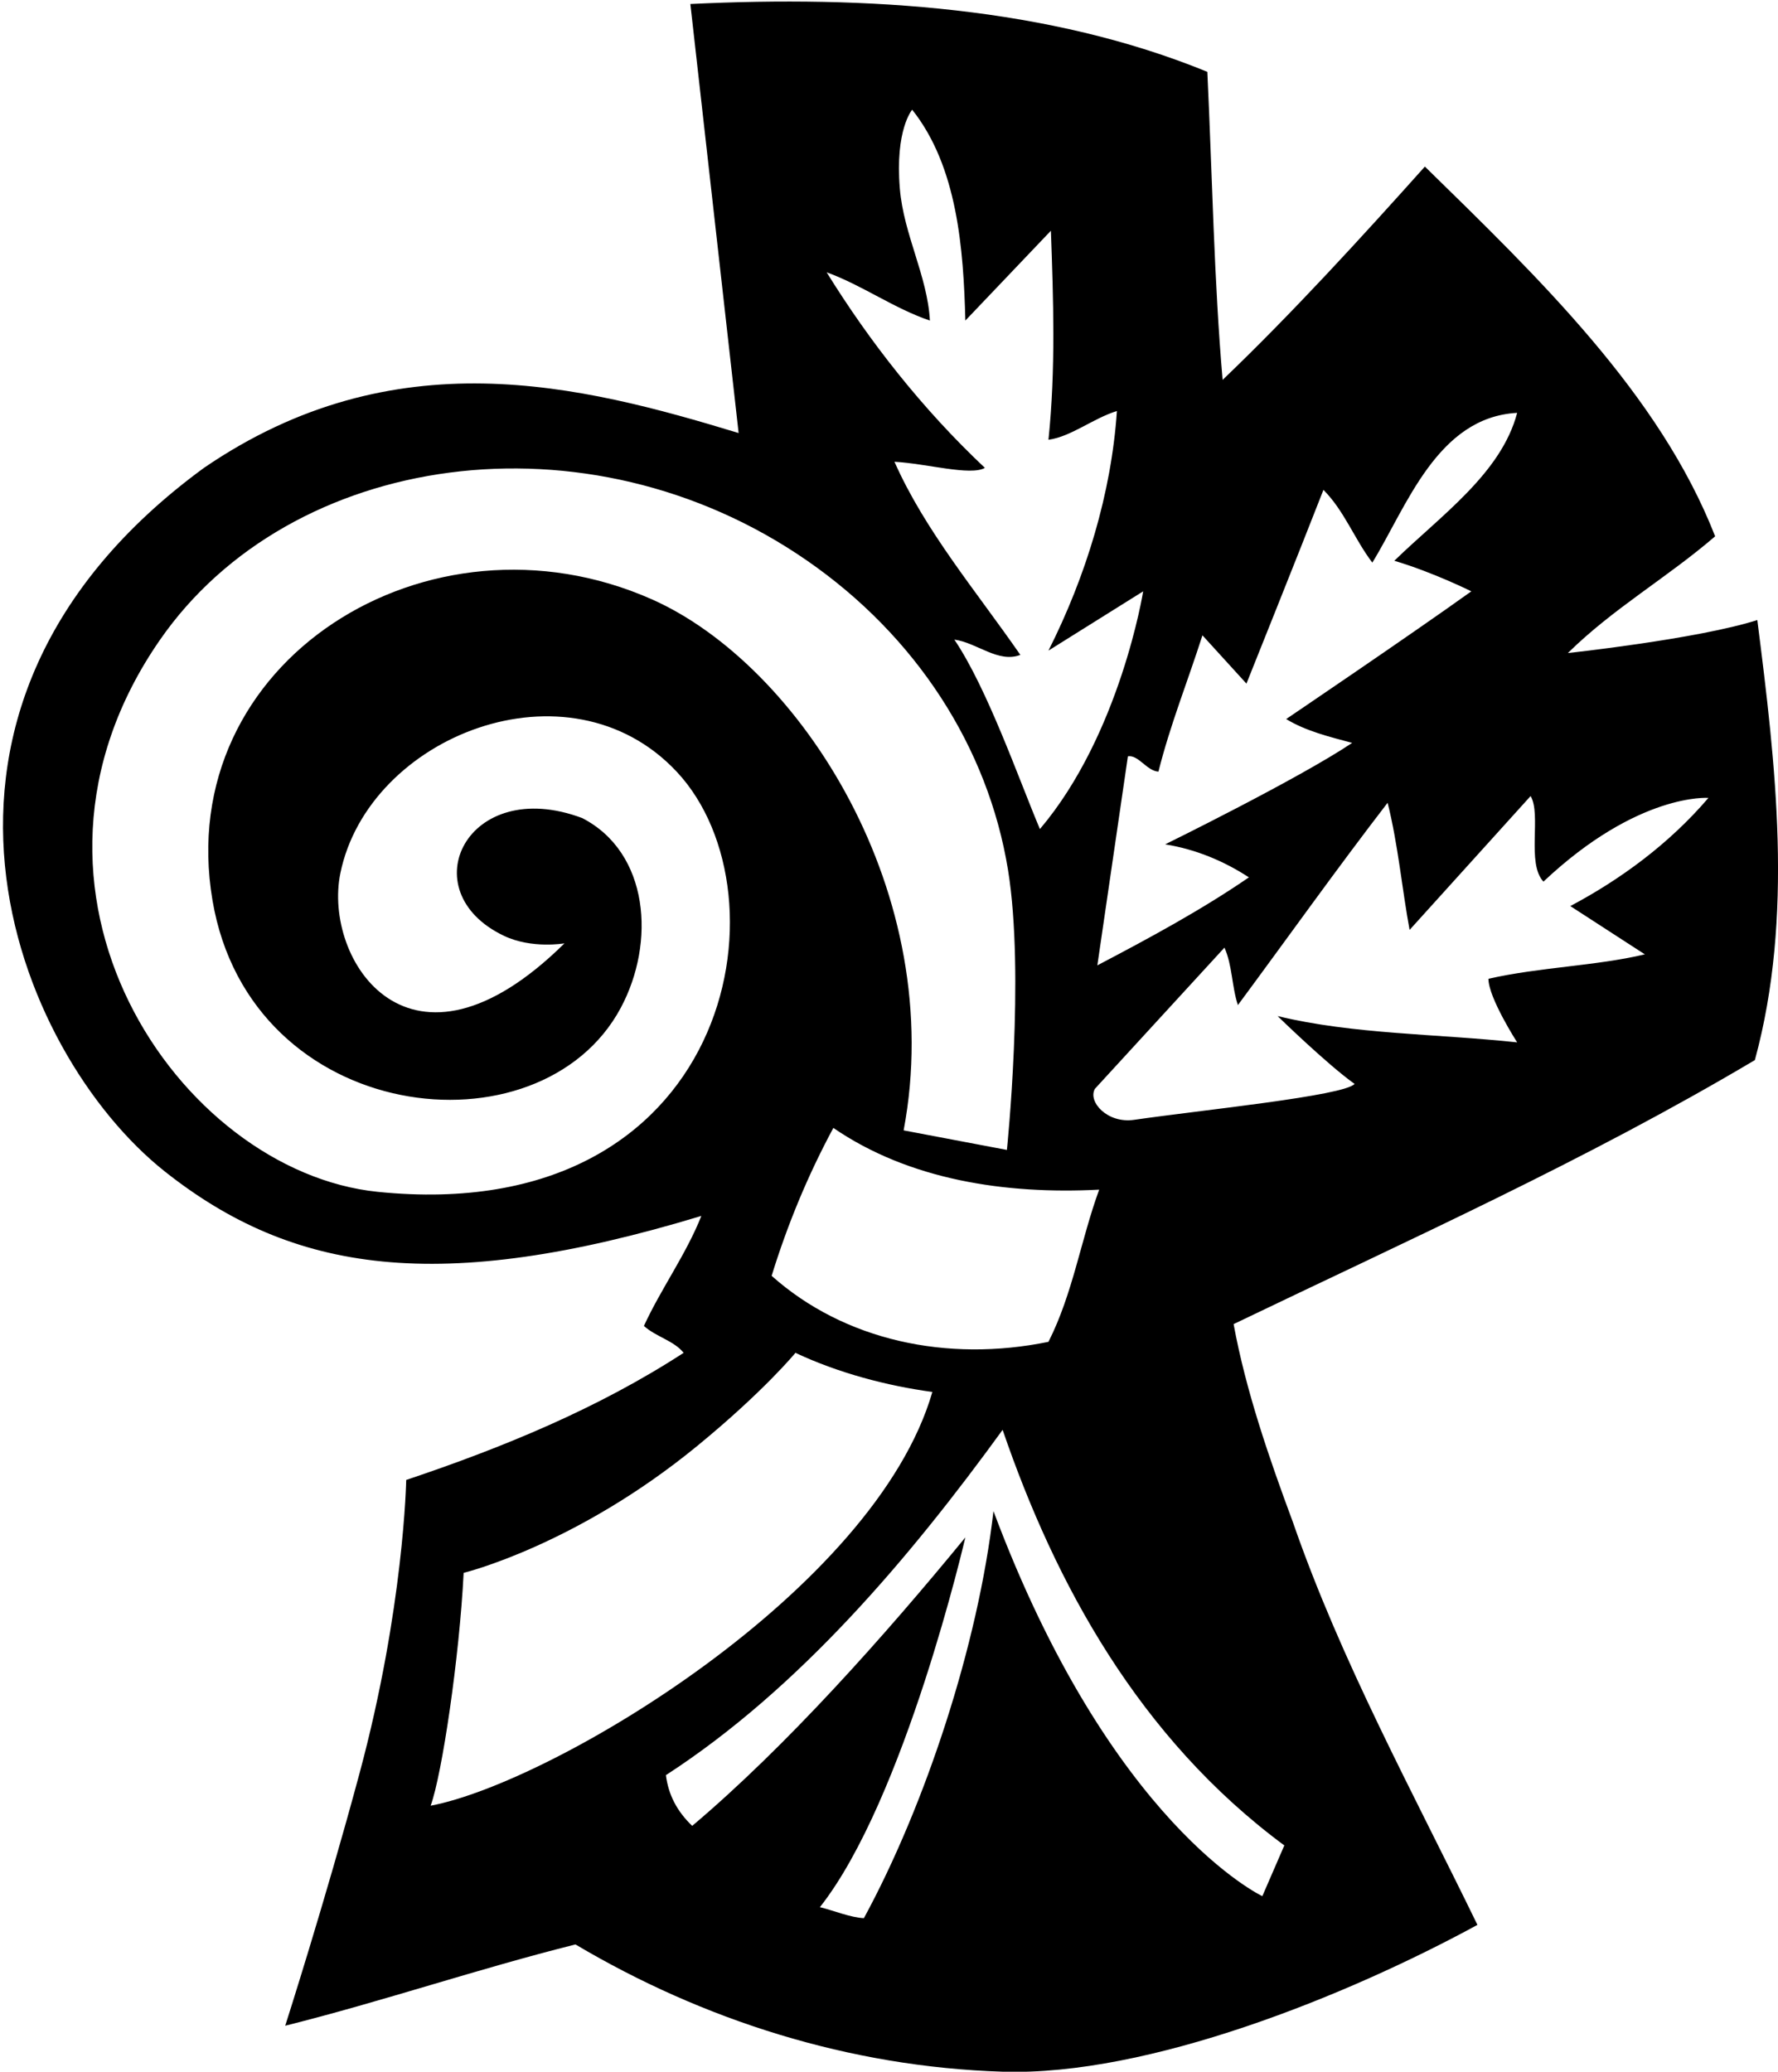 <?xml version="1.0" encoding="UTF-8"?>
<svg xmlns="http://www.w3.org/2000/svg" xmlns:xlink="http://www.w3.org/1999/xlink" width="515pt" height="600pt" viewBox="0 0 515 600" version="1.1">
<g id="surface1">
<path style=" stroke:none;fill-rule:nonzero;fill:rgb(0%,0%,0%);fill-opacity:1;" d="M 509.008 179.574 C 491.84 185.062 454.137 189.133 454.137 189.133 C 467.234 176.211 482.812 167.363 496.793 155.324 C 480.688 114.086 445.465 80.277 412.719 48.242 C 394.664 68.418 374.133 90.898 354.133 110.016 C 351.652 81.516 351.121 50.719 349.707 20.805 C 303.863 2.043 251.117 -1.32 199.965 1.16 L 213.945 125.414 C 168.016 111.457 114.27 97.773 59.074 135.504 C -36.129 205.16 4.32 304.898 47.773 339.301 C 84.719 368.555 127.082 375.215 203.148 352.148 C 198.727 363.301 191.469 373.215 186.512 384.012 C 190.051 387.195 195.188 388.258 198.016 391.797 C 173.238 407.906 145.625 419.234 117.66 428.613 C 117.66 428.613 117.008 465.746 104.137 513.578 C 94.055 551.051 82.613 586.676 82.613 586.676 C 110.934 579.594 138.367 570.215 166.688 563.137 C 203.613 585.031 245.973 598.598 290.406 599.992 C 332.57 601.32 390.223 578.012 427.941 557.469 C 409.18 518.887 388.469 481.184 374.488 440.828 C 367.586 422.242 360.859 402.773 357.316 383.48 C 408.117 359.055 459.445 336.043 508.301 307.016 C 519.629 265.422 514.316 221.348 509.008 179.574 Z M 348.289 184 L 361.035 197.984 C 361.035 197.984 376.434 159.574 383.336 141.875 C 389.355 147.891 392.363 156.211 397.496 162.938 C 407.41 146.828 416.258 120.812 439.445 119.57 C 434.844 137.094 417.32 149.309 403.867 162.406 C 415.195 165.77 426.172 171.258 426.172 171.258 C 408.648 183.824 372.539 208.25 372.539 208.25 C 378.383 211.789 385.105 213.383 391.656 215.152 C 376.078 225.594 337.492 244.535 337.492 244.535 C 346.344 245.949 354.574 249.402 361.742 254.094 C 348.113 263.473 332.715 271.793 317.848 279.578 L 326.695 219.047 C 329.707 218.516 332.184 223.293 335.547 223.473 C 338.91 210.02 344.043 197.273 348.289 184 Z M 260.641 54.637 C 259.207 37.543 264.215 31.777 264.215 31.777 C 277.312 48.242 279.086 72.137 279.613 92.844 L 304.395 66.824 C 305.102 86.473 305.812 107.004 303.688 127.359 C 310.234 126.477 316.609 121.164 323.512 119.039 C 321.918 142.938 314.484 167.008 303.688 188.426 L 331.121 171.258 C 331.121 171.258 324.484 212.676 301.211 240.109 C 295.016 225.418 285.988 199.398 276.43 185.238 C 282.977 186.125 289.172 192.141 295.547 189.664 C 282.801 171.258 267.934 153.734 259.082 133.73 C 268.465 134.262 281.117 137.891 285.277 135.504 C 267.047 118.332 251.824 98.863 239.438 78.863 C 249.703 82.578 258.906 89.305 269.348 92.844 C 268.637 79.906 261.762 67.996 260.641 54.637 Z M 318.379 344.539 C 313.066 359.055 310.766 374.629 303.688 388.613 C 274.305 394.629 244.566 388.258 223.504 369.496 C 228.105 354.629 233.949 340.469 241.383 326.66 C 263.328 341.707 291.121 345.953 318.379 344.539 Z M 109.41 345.172 C 51.84 339.305 -3.965 257.949 46.312 185.352 C 84.062 130.84 169.961 118.254 233.707 162.32 C 265.312 184.168 286.18 216.359 291.973 251.941 C 296.91 282.309 291.652 333.035 291.652 333.035 L 261.738 327.371 C 274.621 259.07 231.727 192.547 188.727 173.535 C 124.168 144.988 49.816 191.535 61.551 260.777 C 72.598 325.965 156.48 335.434 179.805 291.891 C 189.941 272.969 188.043 246.922 168.637 236.922 C 135.297 224.422 118.801 258.078 145.957 271.02 C 154.043 274.875 163.504 273.207 163.504 273.207 C 118.672 317.461 93.461 277.926 98.586 252.898 C 106.727 213.129 164.738 190.152 195.988 223.477 C 229.531 259.246 211.73 355.594 109.41 345.172 Z M 124.738 522.957 C 128.016 514.016 133.059 480.121 134.297 455.52 C 134.297 455.52 166.684 447.66 201.938 418.777 C 221.289 402.922 230.406 391.797 230.406 391.797 C 242.797 397.641 256.961 401.355 270.059 403.129 C 253.453 460.605 160.168 516.234 124.738 522.957 Z M 372.008 534.461 L 365.637 549.152 C 365.637 549.152 321.828 528.621 287.758 437.641 C 283.332 476.406 267.934 522.957 250.23 555.523 C 246.34 555.348 241.734 553.398 237.488 552.34 C 262.09 521.184 279.613 445.254 279.613 445.254 C 256.25 473.75 227.754 505.785 200.496 528.797 C 196.07 524.547 193.594 519.77 192.883 514.105 C 231.648 488.973 263.684 450.914 290.41 414.102 C 305.633 458.527 329.883 503.309 372.008 534.461 Z M 454.844 262.41 L 476.438 276.395 C 462.277 279.758 445.816 280.109 431.129 283.473 C 431.129 288.961 439.445 301.883 439.445 301.883 C 416.438 299.402 392.012 299.582 370.062 294.27 C 370.062 294.27 384.398 308.254 392.363 313.918 C 389.219 317.395 348.008 321.488 328.484 324.32 C 320.742 325.445 315.027 319.07 317.141 315.336 L 354.664 274.445 C 356.965 279.578 356.785 285.773 358.559 291.086 C 372.719 271.969 387.055 251.789 401.922 232.496 C 404.93 244.355 406.172 257.984 408.293 269.312 L 443.34 230.551 C 446.527 235.859 442.102 250.02 447.059 255.332 C 474.492 229.488 494.848 231.082 494.848 231.082 C 483.344 244.535 469.184 254.801 454.844 262.41 "/>
</g>
</svg>
